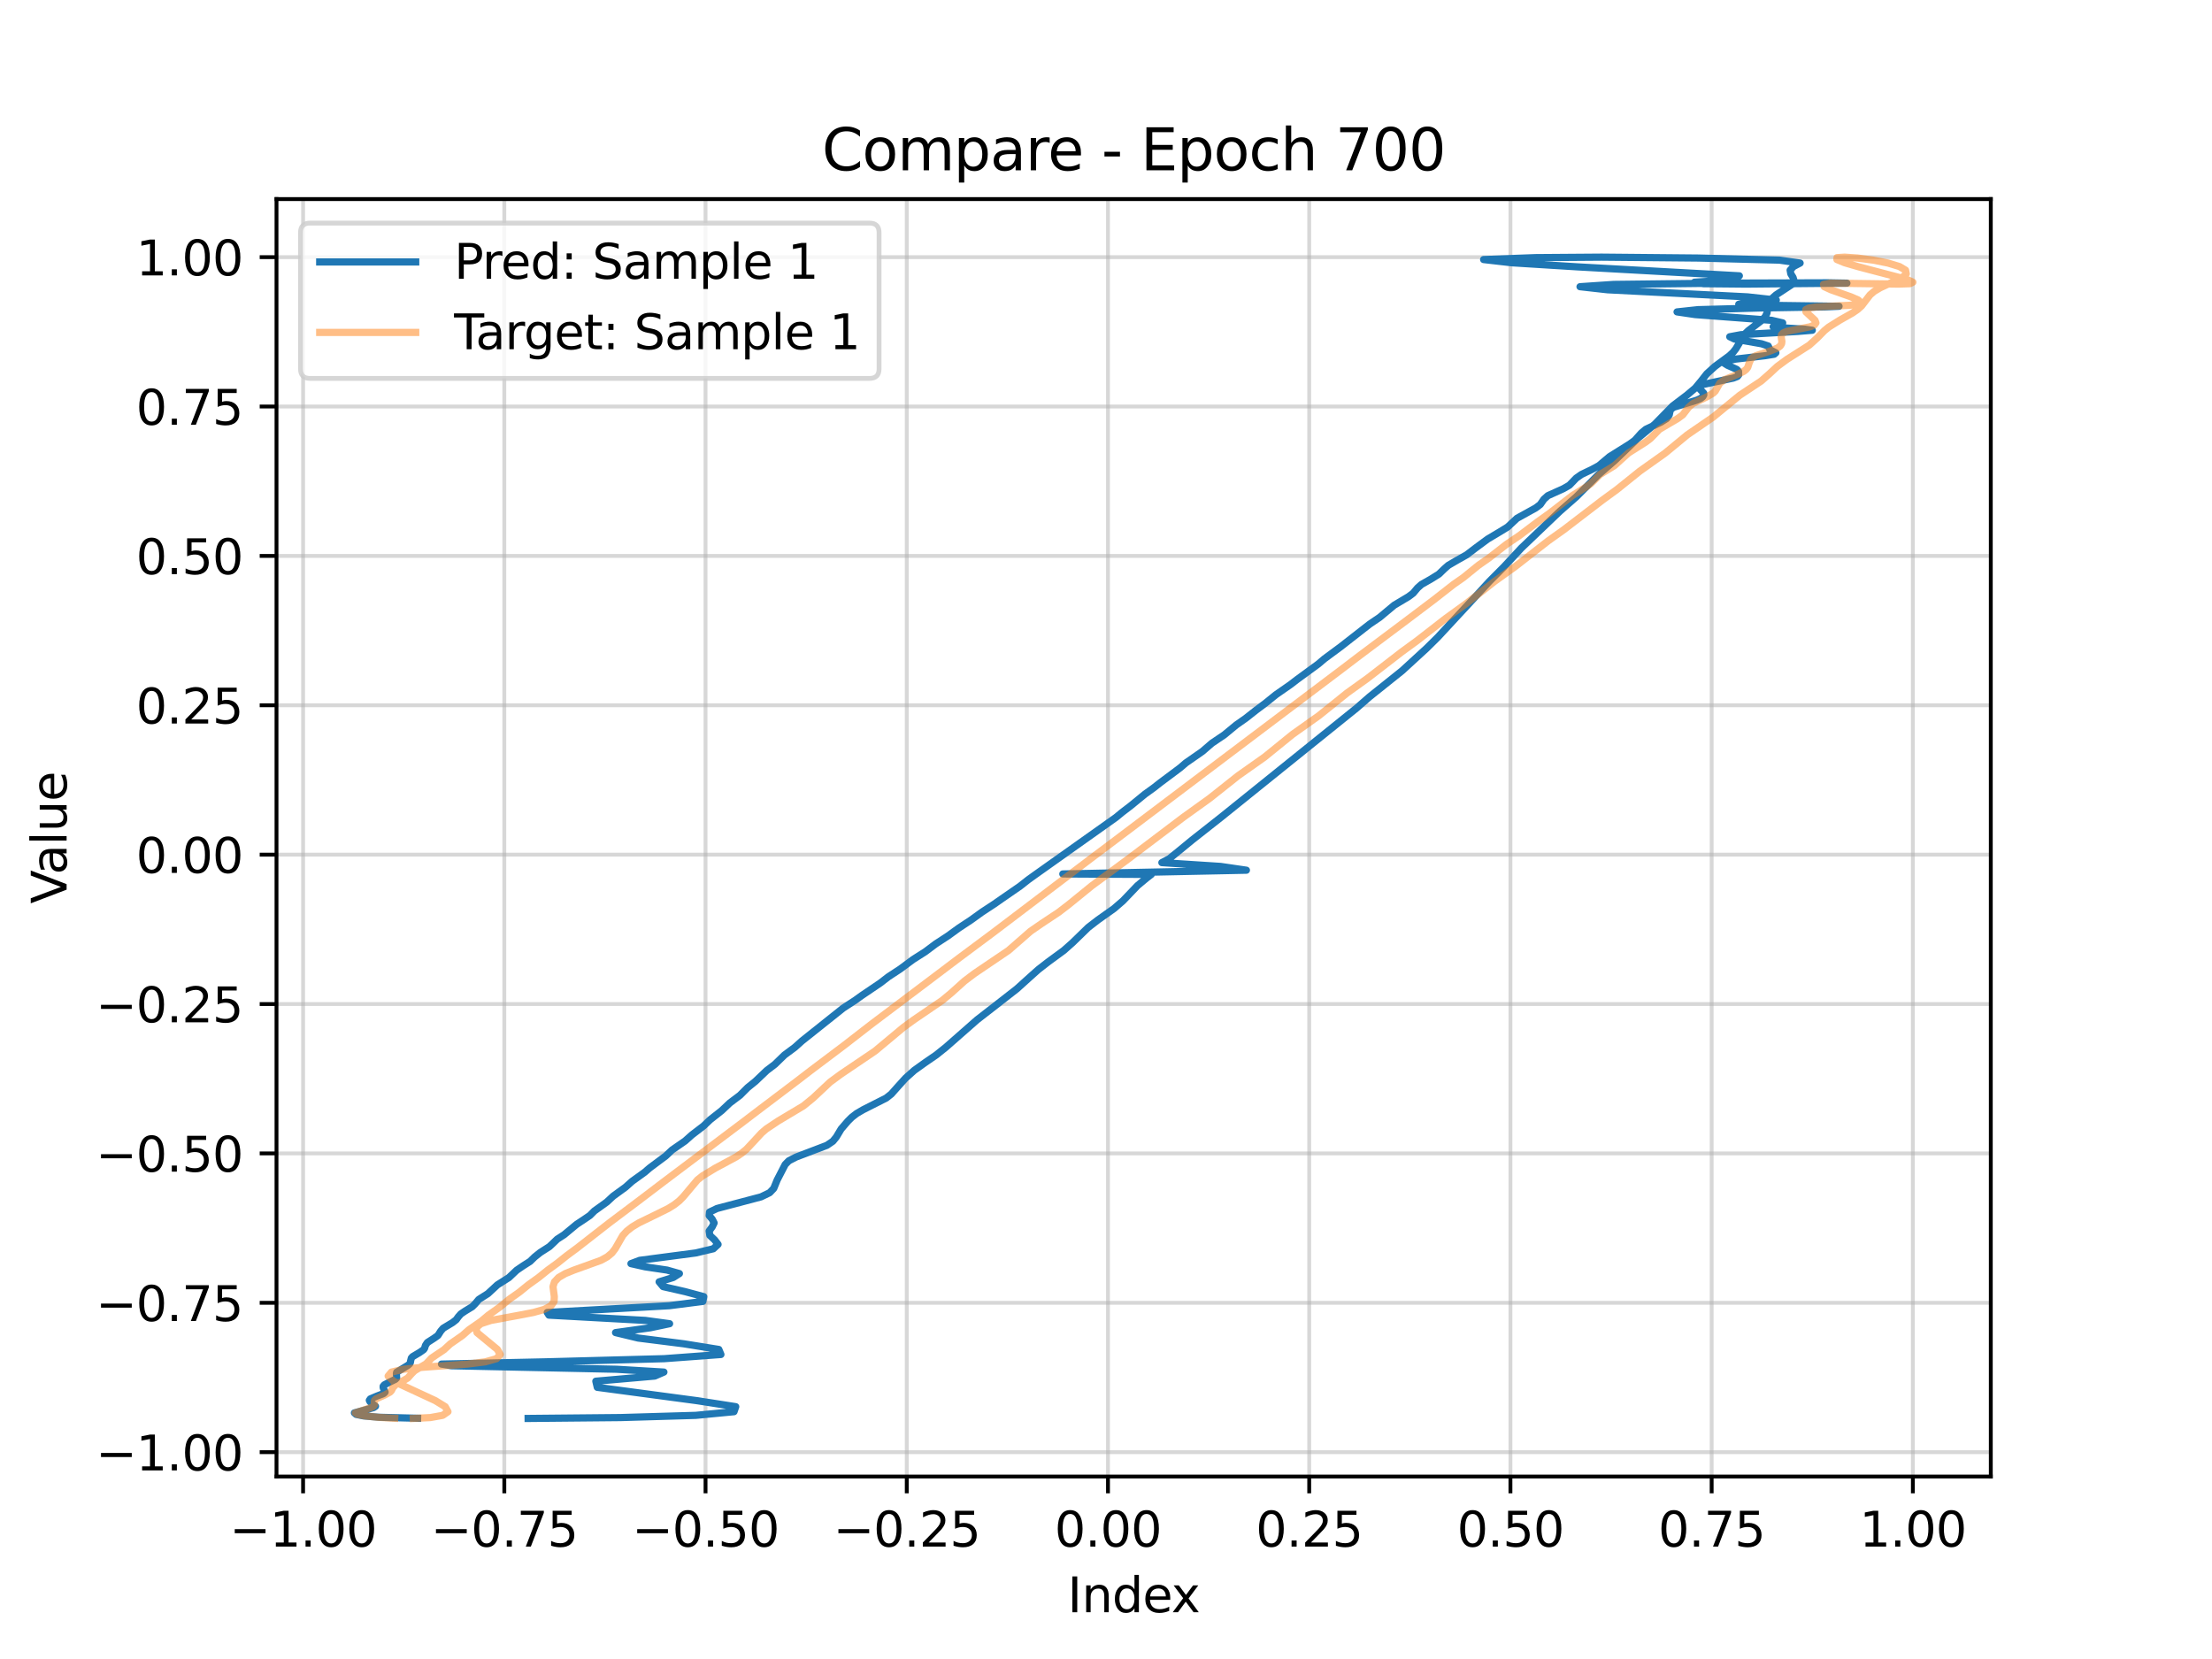 <?xml version="1.0" encoding="utf-8" standalone="no"?>
<!DOCTYPE svg PUBLIC "-//W3C//DTD SVG 1.1//EN"
  "http://www.w3.org/Graphics/SVG/1.1/DTD/svg11.dtd">
<svg xmlns:xlink="http://www.w3.org/1999/xlink" width="460.8pt" height="345.6pt" viewBox="0 0 460.8 345.6" xmlns="http://www.w3.org/2000/svg" version="1.1">
 <defs>
  <style type="text/css">*{stroke-linejoin: round; stroke-linecap: butt}</style>
 </defs>
 <g id="figure_1">
  <g id="patch_1">
   <path d="M 0 345.6 
L 460.8 345.6 
L 460.8 0 
L 0 0 
z
" style="fill: #ffffff"/>
  </g>
  <g id="axes_1">
   <g id="patch_2">
    <path d="M 57.6 307.584 
L 414.72 307.584 
L 414.72 41.472 
L 57.6 41.472 
z
" style="fill: #ffffff"/>
   </g>
   <g id="matplotlib.axis_1">
    <g id="xtick_1">
     <g id="line2d_1">
      <path d="M 63.139 307.584 
L 63.139 41.472 
" clip-path="url(#p0aad80249a)" style="fill: none; stroke: #b0b0b0; stroke-opacity: 0.5; stroke-width: 0.8; stroke-linecap: square"/>
     </g>
     <g id="line2d_2">
      <defs>
       <path id="mb28341b3fa" d="M 0 0 
L 0 3.5 
" style="stroke: #000000; stroke-width: 0.8"/>
      </defs>
      <g>
       <use xlink:href="#mb28341b3fa" x="63.139" y="307.584" style="stroke: #000000; stroke-width: 0.8"/>
      </g>
     </g>
     <g id="text_1">
      <!-- −1.00 -->
      <g transform="translate(47.817 322.182) scale(0.1 -0.1)">
       <defs>
        <path id="DejaVuSans-2212" d="M 678 2272 
L 4684 2272 
L 4684 1741 
L 678 1741 
L 678 2272 
z
" transform="scale(0.016)"/>
        <path id="DejaVuSans-31" d="M 794 531 
L 1825 531 
L 1825 4091 
L 703 3866 
L 703 4441 
L 1819 4666 
L 2450 4666 
L 2450 531 
L 3481 531 
L 3481 0 
L 794 0 
L 794 531 
z
" transform="scale(0.016)"/>
        <path id="DejaVuSans-2e" d="M 684 794 
L 1344 794 
L 1344 0 
L 684 0 
L 684 794 
z
" transform="scale(0.016)"/>
        <path id="DejaVuSans-30" d="M 2034 4250 
Q 1547 4250 1301 3770 
Q 1056 3291 1056 2328 
Q 1056 1369 1301 889 
Q 1547 409 2034 409 
Q 2525 409 2770 889 
Q 3016 1369 3016 2328 
Q 3016 3291 2770 3770 
Q 2525 4250 2034 4250 
z
M 2034 4750 
Q 2819 4750 3233 4129 
Q 3647 3509 3647 2328 
Q 3647 1150 3233 529 
Q 2819 -91 2034 -91 
Q 1250 -91 836 529 
Q 422 1150 422 2328 
Q 422 3509 836 4129 
Q 1250 4750 2034 4750 
z
" transform="scale(0.016)"/>
       </defs>
       <use xlink:href="#DejaVuSans-2212"/>
       <use xlink:href="#DejaVuSans-31" transform="translate(83.789 0)"/>
       <use xlink:href="#DejaVuSans-2e" transform="translate(147.412 0)"/>
       <use xlink:href="#DejaVuSans-30" transform="translate(179.199 0)"/>
       <use xlink:href="#DejaVuSans-30" transform="translate(242.822 0)"/>
      </g>
     </g>
    </g>
    <g id="xtick_2">
     <g id="line2d_3">
      <path d="M 105.058 307.584 
L 105.058 41.472 
" clip-path="url(#p0aad80249a)" style="fill: none; stroke: #b0b0b0; stroke-opacity: 0.5; stroke-width: 0.8; stroke-linecap: square"/>
     </g>
     <g id="line2d_4">
      <g>
       <use xlink:href="#mb28341b3fa" x="105.058" y="307.584" style="stroke: #000000; stroke-width: 0.8"/>
      </g>
     </g>
     <g id="text_2">
      <!-- −0.75 -->
      <g transform="translate(89.735 322.182) scale(0.1 -0.1)">
       <defs>
        <path id="DejaVuSans-37" d="M 525 4666 
L 3525 4666 
L 3525 4397 
L 1831 0 
L 1172 0 
L 2766 4134 
L 525 4134 
L 525 4666 
z
" transform="scale(0.016)"/>
        <path id="DejaVuSans-35" d="M 691 4666 
L 3169 4666 
L 3169 4134 
L 1269 4134 
L 1269 2991 
Q 1406 3038 1543 3061 
Q 1681 3084 1819 3084 
Q 2600 3084 3056 2656 
Q 3513 2228 3513 1497 
Q 3513 744 3044 326 
Q 2575 -91 1722 -91 
Q 1428 -91 1123 -41 
Q 819 9 494 109 
L 494 744 
Q 775 591 1075 516 
Q 1375 441 1709 441 
Q 2250 441 2565 725 
Q 2881 1009 2881 1497 
Q 2881 1984 2565 2268 
Q 2250 2553 1709 2553 
Q 1456 2553 1204 2497 
Q 953 2441 691 2322 
L 691 4666 
z
" transform="scale(0.016)"/>
       </defs>
       <use xlink:href="#DejaVuSans-2212"/>
       <use xlink:href="#DejaVuSans-30" transform="translate(83.789 0)"/>
       <use xlink:href="#DejaVuSans-2e" transform="translate(147.412 0)"/>
       <use xlink:href="#DejaVuSans-37" transform="translate(179.199 0)"/>
       <use xlink:href="#DejaVuSans-35" transform="translate(242.822 0)"/>
      </g>
     </g>
    </g>
    <g id="xtick_3">
     <g id="line2d_5">
      <path d="M 146.976 307.584 
L 146.976 41.472 
" clip-path="url(#p0aad80249a)" style="fill: none; stroke: #b0b0b0; stroke-opacity: 0.5; stroke-width: 0.8; stroke-linecap: square"/>
     </g>
     <g id="line2d_6">
      <g>
       <use xlink:href="#mb28341b3fa" x="146.976" y="307.584" style="stroke: #000000; stroke-width: 0.8"/>
      </g>
     </g>
     <g id="text_3">
      <!-- −0.50 -->
      <g transform="translate(131.654 322.182) scale(0.1 -0.1)">
       <use xlink:href="#DejaVuSans-2212"/>
       <use xlink:href="#DejaVuSans-30" transform="translate(83.789 0)"/>
       <use xlink:href="#DejaVuSans-2e" transform="translate(147.412 0)"/>
       <use xlink:href="#DejaVuSans-35" transform="translate(179.199 0)"/>
       <use xlink:href="#DejaVuSans-30" transform="translate(242.822 0)"/>
      </g>
     </g>
    </g>
    <g id="xtick_4">
     <g id="line2d_7">
      <path d="M 188.895 307.584 
L 188.895 41.472 
" clip-path="url(#p0aad80249a)" style="fill: none; stroke: #b0b0b0; stroke-opacity: 0.5; stroke-width: 0.8; stroke-linecap: square"/>
     </g>
     <g id="line2d_8">
      <g>
       <use xlink:href="#mb28341b3fa" x="188.895" y="307.584" style="stroke: #000000; stroke-width: 0.8"/>
      </g>
     </g>
     <g id="text_4">
      <!-- −0.25 -->
      <g transform="translate(173.572 322.182) scale(0.1 -0.1)">
       <defs>
        <path id="DejaVuSans-32" d="M 1228 531 
L 3431 531 
L 3431 0 
L 469 0 
L 469 531 
Q 828 903 1448 1529 
Q 2069 2156 2228 2338 
Q 2531 2678 2651 2914 
Q 2772 3150 2772 3378 
Q 2772 3750 2511 3984 
Q 2250 4219 1831 4219 
Q 1534 4219 1204 4116 
Q 875 4013 500 3803 
L 500 4441 
Q 881 4594 1212 4672 
Q 1544 4750 1819 4750 
Q 2544 4750 2975 4387 
Q 3406 4025 3406 3419 
Q 3406 3131 3298 2873 
Q 3191 2616 2906 2266 
Q 2828 2175 2409 1742 
Q 1991 1309 1228 531 
z
" transform="scale(0.016)"/>
       </defs>
       <use xlink:href="#DejaVuSans-2212"/>
       <use xlink:href="#DejaVuSans-30" transform="translate(83.789 0)"/>
       <use xlink:href="#DejaVuSans-2e" transform="translate(147.412 0)"/>
       <use xlink:href="#DejaVuSans-32" transform="translate(179.199 0)"/>
       <use xlink:href="#DejaVuSans-35" transform="translate(242.822 0)"/>
      </g>
     </g>
    </g>
    <g id="xtick_5">
     <g id="line2d_9">
      <path d="M 230.813 307.584 
L 230.813 41.472 
" clip-path="url(#p0aad80249a)" style="fill: none; stroke: #b0b0b0; stroke-opacity: 0.5; stroke-width: 0.8; stroke-linecap: square"/>
     </g>
     <g id="line2d_10">
      <g>
       <use xlink:href="#mb28341b3fa" x="230.813" y="307.584" style="stroke: #000000; stroke-width: 0.8"/>
      </g>
     </g>
     <g id="text_5">
      <!-- 0.00 -->
      <g transform="translate(219.68 322.182) scale(0.1 -0.1)">
       <use xlink:href="#DejaVuSans-30"/>
       <use xlink:href="#DejaVuSans-2e" transform="translate(63.623 0)"/>
       <use xlink:href="#DejaVuSans-30" transform="translate(95.41 0)"/>
       <use xlink:href="#DejaVuSans-30" transform="translate(159.033 0)"/>
      </g>
     </g>
    </g>
    <g id="xtick_6">
     <g id="line2d_11">
      <path d="M 272.732 307.584 
L 272.732 41.472 
" clip-path="url(#p0aad80249a)" style="fill: none; stroke: #b0b0b0; stroke-opacity: 0.5; stroke-width: 0.8; stroke-linecap: square"/>
     </g>
     <g id="line2d_12">
      <g>
       <use xlink:href="#mb28341b3fa" x="272.732" y="307.584" style="stroke: #000000; stroke-width: 0.8"/>
      </g>
     </g>
     <g id="text_6">
      <!-- 0.25 -->
      <g transform="translate(261.599 322.182) scale(0.1 -0.1)">
       <use xlink:href="#DejaVuSans-30"/>
       <use xlink:href="#DejaVuSans-2e" transform="translate(63.623 0)"/>
       <use xlink:href="#DejaVuSans-32" transform="translate(95.41 0)"/>
       <use xlink:href="#DejaVuSans-35" transform="translate(159.033 0)"/>
      </g>
     </g>
    </g>
    <g id="xtick_7">
     <g id="line2d_13">
      <path d="M 314.65 307.584 
L 314.65 41.472 
" clip-path="url(#p0aad80249a)" style="fill: none; stroke: #b0b0b0; stroke-opacity: 0.5; stroke-width: 0.8; stroke-linecap: square"/>
     </g>
     <g id="line2d_14">
      <g>
       <use xlink:href="#mb28341b3fa" x="314.65" y="307.584" style="stroke: #000000; stroke-width: 0.8"/>
      </g>
     </g>
     <g id="text_7">
      <!-- 0.50 -->
      <g transform="translate(303.517 322.182) scale(0.1 -0.1)">
       <use xlink:href="#DejaVuSans-30"/>
       <use xlink:href="#DejaVuSans-2e" transform="translate(63.623 0)"/>
       <use xlink:href="#DejaVuSans-35" transform="translate(95.41 0)"/>
       <use xlink:href="#DejaVuSans-30" transform="translate(159.033 0)"/>
      </g>
     </g>
    </g>
    <g id="xtick_8">
     <g id="line2d_15">
      <path d="M 356.569 307.584 
L 356.569 41.472 
" clip-path="url(#p0aad80249a)" style="fill: none; stroke: #b0b0b0; stroke-opacity: 0.5; stroke-width: 0.8; stroke-linecap: square"/>
     </g>
     <g id="line2d_16">
      <g>
       <use xlink:href="#mb28341b3fa" x="356.569" y="307.584" style="stroke: #000000; stroke-width: 0.8"/>
      </g>
     </g>
     <g id="text_8">
      <!-- 0.75 -->
      <g transform="translate(345.436 322.182) scale(0.1 -0.1)">
       <use xlink:href="#DejaVuSans-30"/>
       <use xlink:href="#DejaVuSans-2e" transform="translate(63.623 0)"/>
       <use xlink:href="#DejaVuSans-37" transform="translate(95.41 0)"/>
       <use xlink:href="#DejaVuSans-35" transform="translate(159.033 0)"/>
      </g>
     </g>
    </g>
    <g id="xtick_9">
     <g id="line2d_17">
      <path d="M 398.487 307.584 
L 398.487 41.472 
" clip-path="url(#p0aad80249a)" style="fill: none; stroke: #b0b0b0; stroke-opacity: 0.5; stroke-width: 0.8; stroke-linecap: square"/>
     </g>
     <g id="line2d_18">
      <g>
       <use xlink:href="#mb28341b3fa" x="398.487" y="307.584" style="stroke: #000000; stroke-width: 0.8"/>
      </g>
     </g>
     <g id="text_9">
      <!-- 1.00 -->
      <g transform="translate(387.354 322.182) scale(0.1 -0.1)">
       <use xlink:href="#DejaVuSans-31"/>
       <use xlink:href="#DejaVuSans-2e" transform="translate(63.623 0)"/>
       <use xlink:href="#DejaVuSans-30" transform="translate(95.41 0)"/>
       <use xlink:href="#DejaVuSans-30" transform="translate(159.033 0)"/>
      </g>
     </g>
    </g>
    <g id="text_10">
     <!-- Index -->
     <g transform="translate(222.394 335.861) scale(0.1 -0.1)">
      <defs>
       <path id="DejaVuSans-49" d="M 628 4666 
L 1259 4666 
L 1259 0 
L 628 0 
L 628 4666 
z
" transform="scale(0.016)"/>
       <path id="DejaVuSans-6e" d="M 3513 2113 
L 3513 0 
L 2938 0 
L 2938 2094 
Q 2938 2591 2744 2837 
Q 2550 3084 2163 3084 
Q 1697 3084 1428 2787 
Q 1159 2491 1159 1978 
L 1159 0 
L 581 0 
L 581 3500 
L 1159 3500 
L 1159 2956 
Q 1366 3272 1645 3428 
Q 1925 3584 2291 3584 
Q 2894 3584 3203 3211 
Q 3513 2838 3513 2113 
z
" transform="scale(0.016)"/>
       <path id="DejaVuSans-64" d="M 2906 2969 
L 2906 4863 
L 3481 4863 
L 3481 0 
L 2906 0 
L 2906 525 
Q 2725 213 2448 61 
Q 2172 -91 1784 -91 
Q 1150 -91 751 415 
Q 353 922 353 1747 
Q 353 2572 751 3078 
Q 1150 3584 1784 3584 
Q 2172 3584 2448 3432 
Q 2725 3281 2906 2969 
z
M 947 1747 
Q 947 1113 1208 752 
Q 1469 391 1925 391 
Q 2381 391 2643 752 
Q 2906 1113 2906 1747 
Q 2906 2381 2643 2742 
Q 2381 3103 1925 3103 
Q 1469 3103 1208 2742 
Q 947 2381 947 1747 
z
" transform="scale(0.016)"/>
       <path id="DejaVuSans-65" d="M 3597 1894 
L 3597 1613 
L 953 1613 
Q 991 1019 1311 708 
Q 1631 397 2203 397 
Q 2534 397 2845 478 
Q 3156 559 3463 722 
L 3463 178 
Q 3153 47 2828 -22 
Q 2503 -91 2169 -91 
Q 1331 -91 842 396 
Q 353 884 353 1716 
Q 353 2575 817 3079 
Q 1281 3584 2069 3584 
Q 2775 3584 3186 3129 
Q 3597 2675 3597 1894 
z
M 3022 2063 
Q 3016 2534 2758 2815 
Q 2500 3097 2075 3097 
Q 1594 3097 1305 2825 
Q 1016 2553 972 2059 
L 3022 2063 
z
" transform="scale(0.016)"/>
       <path id="DejaVuSans-78" d="M 3513 3500 
L 2247 1797 
L 3578 0 
L 2900 0 
L 1881 1375 
L 863 0 
L 184 0 
L 1544 1831 
L 300 3500 
L 978 3500 
L 1906 2253 
L 2834 3500 
L 3513 3500 
z
" transform="scale(0.016)"/>
      </defs>
      <use xlink:href="#DejaVuSans-49"/>
      <use xlink:href="#DejaVuSans-6e" transform="translate(29.492 0)"/>
      <use xlink:href="#DejaVuSans-64" transform="translate(92.871 0)"/>
      <use xlink:href="#DejaVuSans-65" transform="translate(156.348 0)"/>
      <use xlink:href="#DejaVuSans-78" transform="translate(216.121 0)"/>
     </g>
    </g>
   </g>
   <g id="matplotlib.axis_2">
    <g id="ytick_1">
     <g id="line2d_19">
      <path d="M 57.6 302.513 
L 414.72 302.513 
" clip-path="url(#p0aad80249a)" style="fill: none; stroke: #b0b0b0; stroke-opacity: 0.5; stroke-width: 0.8; stroke-linecap: square"/>
     </g>
     <g id="line2d_20">
      <defs>
       <path id="mef5a36040b" d="M 0 0 
L -3.5 0 
" style="stroke: #000000; stroke-width: 0.8"/>
      </defs>
      <g>
       <use xlink:href="#mef5a36040b" x="57.6" y="302.513" style="stroke: #000000; stroke-width: 0.8"/>
      </g>
     </g>
     <g id="text_11">
      <!-- −1.00 -->
      <g transform="translate(19.955 306.312) scale(0.1 -0.1)">
       <use xlink:href="#DejaVuSans-2212"/>
       <use xlink:href="#DejaVuSans-31" transform="translate(83.789 0)"/>
       <use xlink:href="#DejaVuSans-2e" transform="translate(147.412 0)"/>
       <use xlink:href="#DejaVuSans-30" transform="translate(179.199 0)"/>
       <use xlink:href="#DejaVuSans-30" transform="translate(242.822 0)"/>
      </g>
     </g>
    </g>
    <g id="ytick_2">
     <g id="line2d_21">
      <path d="M 57.6 271.395 
L 414.72 271.395 
" clip-path="url(#p0aad80249a)" style="fill: none; stroke: #b0b0b0; stroke-opacity: 0.5; stroke-width: 0.8; stroke-linecap: square"/>
     </g>
     <g id="line2d_22">
      <g>
       <use xlink:href="#mef5a36040b" x="57.6" y="271.395" style="stroke: #000000; stroke-width: 0.8"/>
      </g>
     </g>
     <g id="text_12">
      <!-- −0.75 -->
      <g transform="translate(19.955 275.194) scale(0.1 -0.1)">
       <use xlink:href="#DejaVuSans-2212"/>
       <use xlink:href="#DejaVuSans-30" transform="translate(83.789 0)"/>
       <use xlink:href="#DejaVuSans-2e" transform="translate(147.412 0)"/>
       <use xlink:href="#DejaVuSans-37" transform="translate(179.199 0)"/>
       <use xlink:href="#DejaVuSans-35" transform="translate(242.822 0)"/>
      </g>
     </g>
    </g>
    <g id="ytick_3">
     <g id="line2d_23">
      <path d="M 57.6 240.277 
L 414.72 240.277 
" clip-path="url(#p0aad80249a)" style="fill: none; stroke: #b0b0b0; stroke-opacity: 0.5; stroke-width: 0.8; stroke-linecap: square"/>
     </g>
     <g id="line2d_24">
      <g>
       <use xlink:href="#mef5a36040b" x="57.6" y="240.277" style="stroke: #000000; stroke-width: 0.8"/>
      </g>
     </g>
     <g id="text_13">
      <!-- −0.50 -->
      <g transform="translate(19.955 244.076) scale(0.1 -0.1)">
       <use xlink:href="#DejaVuSans-2212"/>
       <use xlink:href="#DejaVuSans-30" transform="translate(83.789 0)"/>
       <use xlink:href="#DejaVuSans-2e" transform="translate(147.412 0)"/>
       <use xlink:href="#DejaVuSans-35" transform="translate(179.199 0)"/>
       <use xlink:href="#DejaVuSans-30" transform="translate(242.822 0)"/>
      </g>
     </g>
    </g>
    <g id="ytick_4">
     <g id="line2d_25">
      <path d="M 57.6 209.159 
L 414.72 209.159 
" clip-path="url(#p0aad80249a)" style="fill: none; stroke: #b0b0b0; stroke-opacity: 0.5; stroke-width: 0.8; stroke-linecap: square"/>
     </g>
     <g id="line2d_26">
      <g>
       <use xlink:href="#mef5a36040b" x="57.6" y="209.159" style="stroke: #000000; stroke-width: 0.8"/>
      </g>
     </g>
     <g id="text_14">
      <!-- −0.25 -->
      <g transform="translate(19.955 212.958) scale(0.1 -0.1)">
       <use xlink:href="#DejaVuSans-2212"/>
       <use xlink:href="#DejaVuSans-30" transform="translate(83.789 0)"/>
       <use xlink:href="#DejaVuSans-2e" transform="translate(147.412 0)"/>
       <use xlink:href="#DejaVuSans-32" transform="translate(179.199 0)"/>
       <use xlink:href="#DejaVuSans-35" transform="translate(242.822 0)"/>
      </g>
     </g>
    </g>
    <g id="ytick_5">
     <g id="line2d_27">
      <path d="M 57.6 178.04 
L 414.72 178.04 
" clip-path="url(#p0aad80249a)" style="fill: none; stroke: #b0b0b0; stroke-opacity: 0.5; stroke-width: 0.8; stroke-linecap: square"/>
     </g>
     <g id="line2d_28">
      <g>
       <use xlink:href="#mef5a36040b" x="57.6" y="178.04" style="stroke: #000000; stroke-width: 0.8"/>
      </g>
     </g>
     <g id="text_15">
      <!-- 0.00 -->
      <g transform="translate(28.334 181.84) scale(0.1 -0.1)">
       <use xlink:href="#DejaVuSans-30"/>
       <use xlink:href="#DejaVuSans-2e" transform="translate(63.623 0)"/>
       <use xlink:href="#DejaVuSans-30" transform="translate(95.41 0)"/>
       <use xlink:href="#DejaVuSans-30" transform="translate(159.033 0)"/>
      </g>
     </g>
    </g>
    <g id="ytick_6">
     <g id="line2d_29">
      <path d="M 57.6 146.922 
L 414.72 146.922 
" clip-path="url(#p0aad80249a)" style="fill: none; stroke: #b0b0b0; stroke-opacity: 0.5; stroke-width: 0.8; stroke-linecap: square"/>
     </g>
     <g id="line2d_30">
      <g>
       <use xlink:href="#mef5a36040b" x="57.6" y="146.922" style="stroke: #000000; stroke-width: 0.8"/>
      </g>
     </g>
     <g id="text_16">
      <!-- 0.25 -->
      <g transform="translate(28.334 150.722) scale(0.1 -0.1)">
       <use xlink:href="#DejaVuSans-30"/>
       <use xlink:href="#DejaVuSans-2e" transform="translate(63.623 0)"/>
       <use xlink:href="#DejaVuSans-32" transform="translate(95.41 0)"/>
       <use xlink:href="#DejaVuSans-35" transform="translate(159.033 0)"/>
      </g>
     </g>
    </g>
    <g id="ytick_7">
     <g id="line2d_31">
      <path d="M 57.6 115.804 
L 414.72 115.804 
" clip-path="url(#p0aad80249a)" style="fill: none; stroke: #b0b0b0; stroke-opacity: 0.5; stroke-width: 0.8; stroke-linecap: square"/>
     </g>
     <g id="line2d_32">
      <g>
       <use xlink:href="#mef5a36040b" x="57.6" y="115.804" style="stroke: #000000; stroke-width: 0.8"/>
      </g>
     </g>
     <g id="text_17">
      <!-- 0.50 -->
      <g transform="translate(28.334 119.603) scale(0.1 -0.1)">
       <use xlink:href="#DejaVuSans-30"/>
       <use xlink:href="#DejaVuSans-2e" transform="translate(63.623 0)"/>
       <use xlink:href="#DejaVuSans-35" transform="translate(95.41 0)"/>
       <use xlink:href="#DejaVuSans-30" transform="translate(159.033 0)"/>
      </g>
     </g>
    </g>
    <g id="ytick_8">
     <g id="line2d_33">
      <path d="M 57.6 84.686 
L 414.72 84.686 
" clip-path="url(#p0aad80249a)" style="fill: none; stroke: #b0b0b0; stroke-opacity: 0.5; stroke-width: 0.8; stroke-linecap: square"/>
     </g>
     <g id="line2d_34">
      <g>
       <use xlink:href="#mef5a36040b" x="57.6" y="84.686" style="stroke: #000000; stroke-width: 0.8"/>
      </g>
     </g>
     <g id="text_18">
      <!-- 0.75 -->
      <g transform="translate(28.334 88.485) scale(0.1 -0.1)">
       <use xlink:href="#DejaVuSans-30"/>
       <use xlink:href="#DejaVuSans-2e" transform="translate(63.623 0)"/>
       <use xlink:href="#DejaVuSans-37" transform="translate(95.41 0)"/>
       <use xlink:href="#DejaVuSans-35" transform="translate(159.033 0)"/>
      </g>
     </g>
    </g>
    <g id="ytick_9">
     <g id="line2d_35">
      <path d="M 57.6 53.568 
L 414.72 53.568 
" clip-path="url(#p0aad80249a)" style="fill: none; stroke: #b0b0b0; stroke-opacity: 0.5; stroke-width: 0.8; stroke-linecap: square"/>
     </g>
     <g id="line2d_36">
      <g>
       <use xlink:href="#mef5a36040b" x="57.6" y="53.568" style="stroke: #000000; stroke-width: 0.8"/>
      </g>
     </g>
     <g id="text_19">
      <!-- 1.00 -->
      <g transform="translate(28.334 57.367) scale(0.1 -0.1)">
       <use xlink:href="#DejaVuSans-31"/>
       <use xlink:href="#DejaVuSans-2e" transform="translate(63.623 0)"/>
       <use xlink:href="#DejaVuSans-30" transform="translate(95.41 0)"/>
       <use xlink:href="#DejaVuSans-30" transform="translate(159.033 0)"/>
      </g>
     </g>
    </g>
    <g id="text_20">
     <!-- Value -->
     <g transform="translate(13.875 188.259) rotate(-90) scale(0.1 -0.1)">
      <defs>
       <path id="DejaVuSans-56" d="M 1831 0 
L 50 4666 
L 709 4666 
L 2188 738 
L 3669 4666 
L 4325 4666 
L 2547 0 
L 1831 0 
z
" transform="scale(0.016)"/>
       <path id="DejaVuSans-61" d="M 2194 1759 
Q 1497 1759 1228 1600 
Q 959 1441 959 1056 
Q 959 750 1161 570 
Q 1363 391 1709 391 
Q 2188 391 2477 730 
Q 2766 1069 2766 1631 
L 2766 1759 
L 2194 1759 
z
M 3341 1997 
L 3341 0 
L 2766 0 
L 2766 531 
Q 2569 213 2275 61 
Q 1981 -91 1556 -91 
Q 1019 -91 701 211 
Q 384 513 384 1019 
Q 384 1609 779 1909 
Q 1175 2209 1959 2209 
L 2766 2209 
L 2766 2266 
Q 2766 2663 2505 2880 
Q 2244 3097 1772 3097 
Q 1472 3097 1187 3025 
Q 903 2953 641 2809 
L 641 3341 
Q 956 3463 1253 3523 
Q 1550 3584 1831 3584 
Q 2591 3584 2966 3190 
Q 3341 2797 3341 1997 
z
" transform="scale(0.016)"/>
       <path id="DejaVuSans-6c" d="M 603 4863 
L 1178 4863 
L 1178 0 
L 603 0 
L 603 4863 
z
" transform="scale(0.016)"/>
       <path id="DejaVuSans-75" d="M 544 1381 
L 544 3500 
L 1119 3500 
L 1119 1403 
Q 1119 906 1312 657 
Q 1506 409 1894 409 
Q 2359 409 2629 706 
Q 2900 1003 2900 1516 
L 2900 3500 
L 3475 3500 
L 3475 0 
L 2900 0 
L 2900 538 
Q 2691 219 2414 64 
Q 2138 -91 1772 -91 
Q 1169 -91 856 284 
Q 544 659 544 1381 
z
M 1991 3584 
L 1991 3584 
z
" transform="scale(0.016)"/>
      </defs>
      <use xlink:href="#DejaVuSans-56"/>
      <use xlink:href="#DejaVuSans-61" transform="translate(60.658 0)"/>
      <use xlink:href="#DejaVuSans-6c" transform="translate(121.938 0)"/>
      <use xlink:href="#DejaVuSans-75" transform="translate(149.721 0)"/>
      <use xlink:href="#DejaVuSans-65" transform="translate(213.1 0)"/>
     </g>
    </g>
   </g>
   <g id="line2d_37">
    <path d="M 110.019 295.488 
L 129.271 295.305 
L 144.942 294.843 
L 152.906 294.081 
L 153.266 293.037 
L 145.122 291.774 
L 124.423 289.005 
L 124.124 287.73 
L 136.394 286.657 
L 138.305 285.829 
L 128.427 285.24 
L 94.008 284.509 
L 91.972 284.163 
L 113.668 283.695 
L 138.361 283.036 
L 150.179 282.166 
L 149.741 281.112 
L 142.462 279.94 
L 132.941 278.741 
L 128.231 277.604 
L 135.486 276.597 
L 139.489 275.753 
L 134.437 275.067 
L 114.345 273.964 
L 114.001 273.409 
L 139.451 272 
L 146.417 271.108 
L 146.608 270.116 
L 142.71 269.07 
L 138.138 268.026 
L 137.307 267.033 
L 140.252 266.124 
L 141.532 265.311 
L 138.962 264.58 
L 134.394 263.902 
L 131.441 263.238 
L 133.255 262.552 
L 144.949 261.011 
L 148.595 260.144 
L 149.586 259.229 
L 148.864 258.29 
L 147.868 257.355 
L 147.728 256.446 
L 148.362 255.58 
L 148.764 254.761 
L 148.366 253.984 
L 147.734 253.235 
L 147.804 252.496 
L 149.368 251.748 
L 158.541 249.329 
L 160.336 248.46 
L 161.181 247.575 
L 161.899 245.815 
L 163.572 242.578 
L 164.331 241.81 
L 165.842 241.036 
L 172.252 238.595 
L 173.503 237.743 
L 174.208 236.883 
L 175.228 235.183 
L 176.633 233.55 
L 177.432 232.757 
L 178.444 231.97 
L 179.798 231.18 
L 184.61 228.746 
L 185.666 227.913 
L 187.153 226.242 
L 188.642 224.598 
L 190.444 222.987 
L 192.677 221.386 
L 195.031 219.769 
L 197.071 218.134 
L 203.539 212.45 
L 207.681 209.234 
L 211.827 205.999 
L 214.507 203.58 
L 216.29 201.985 
L 218.333 200.398 
L 221.6 198.002 
L 223.418 196.39 
L 226.694 193.203 
L 228.726 191.637 
L 232.069 189.27 
L 233.92 187.669 
L 236.957 184.495 
L 238.83 182.937 
L 239.839 182.158 
L 221.404 182.061 
L 259.648 181.278 
L 254.256 180.492 
L 242.04 179.7 
L 243.549 178.907 
L 245.511 177.32 
L 248.381 174.962 
L 254.354 170.26 
L 282.604 147.507 
L 285.305 145.152 
L 292.091 139.723 
L 297.18 135.055 
L 299.527 132.734 
L 308.149 123.433 
L 310.277 121.113 
L 313.332 118.042 
L 316.917 114.177 
L 324.935 106.517 
L 328.389 103.486 
L 332.954 98.909 
L 336.425 95.893 
L 341.137 91.345 
L 344.747 88.352 
L 348.429 84.582 
L 351.392 82.331 
L 353.148 80.854 
L 354.383 79.37 
L 355.567 77.861 
L 357.235 76.344 
L 360.261 74.118 
L 361.045 73.386 
L 361.617 72.653 
L 363.411 69.646 
L 364.201 68.888 
L 367.098 66.667 
L 367.755 65.941 
L 368.092 65.212 
L 368.321 63.722 
L 368.594 62.96 
L 369.118 62.193 
L 369.983 61.431 
L 373.318 59.235 
L 373.744 58.52 
L 373.524 57.793 
L 373.059 57.046 
L 372.92 56.28 
L 373.617 55.517 
L 374.994 54.799 
L 370.694 54.189 
L 353.84 53.756 
L 333.645 53.568 
L 319.901 53.669 
L 309.068 54.07 
L 314.906 54.737 
L 328.717 55.597 
L 362.336 57.458 
L 361.528 58.232 
L 352.994 58.789 
L 354.841 59.098 
L 363.778 59.182 
L 384.742 58.985 
L 380.817 58.912 
L 359.257 58.982 
L 336.145 59.251 
L 329.147 59.725 
L 334.894 60.367 
L 364.042 61.843 
L 370.033 62.504 
L 363.803 63.025 
L 362.213 63.384 
L 367.825 63.598 
L 383.104 63.803 
L 380.08 63.933 
L 366.634 64.158 
L 353.72 64.506 
L 349.362 64.975 
L 353.14 65.534 
L 369.049 66.726 
L 371.363 67.259 
L 369.623 67.707 
L 369.38 68.062 
L 372.14 68.34 
L 375.945 68.572 
L 377.534 68.795 
L 374.502 69.045 
L 362.667 69.719 
L 360.339 70.15 
L 361.323 70.627 
L 366.953 71.614 
L 368.354 72.076 
L 368.713 72.864 
L 369.939 73.497 
L 369.592 73.794 
L 367.681 74.102 
L 361.552 74.807 
L 359.607 75.212 
L 359.164 75.643 
L 359.867 76.089 
L 361.819 76.962 
L 362.169 77.367 
L 362.205 78.094 
L 361.931 78.429 
L 361.077 78.759 
L 354.157 80.231 
L 353.824 80.645 
L 354.134 81.066 
L 354.907 81.887 
L 354.929 82.276 
L 354.721 82.647 
L 354.275 83.006 
L 353.497 83.359 
L 348.649 84.84 
L 348.104 85.236 
L 347.902 85.636 
L 347.738 86.429 
L 347.191 87.192 
L 346.026 87.931 
L 342.856 89.431 
L 341.93 90.205 
L 340.549 91.74 
L 339.527 92.488 
L 335.308 95.125 
L 333.085 97.003 
L 331.736 97.736 
L 329.433 98.847 
L 328.362 99.599 
L 326.927 101.083 
L 325.678 101.802 
L 322.461 103.253 
L 321.63 103.996 
L 320.863 105.099 
L 319.918 105.815 
L 316.019 107.97 
L 314.064 109.791 
L 312.314 110.864 
L 309.899 112.306 
L 307.425 114.134 
L 305.526 115.584 
L 303.609 116.664 
L 301.728 117.758 
L 300.884 118.495 
L 299.756 119.59 
L 298.037 120.664 
L 296.125 121.746 
L 295.302 122.478 
L 294.385 123.57 
L 293.433 124.287 
L 290.433 126.078 
L 287.408 128.606 
L 285.291 130.043 
L 279.286 134.733 
L 275.879 137.254 
L 274.614 138.33 
L 270.215 141.545 
L 268.831 142.609 
L 265.782 144.73 
L 263.605 146.491 
L 261.725 147.892 
L 259.514 149.632 
L 257.536 151.02 
L 255.023 153.093 
L 252.477 154.81 
L 250.484 156.529 
L 247.034 158.929 
L 245.831 159.961 
L 241.691 163.054 
L 240.381 164.086 
L 238.474 165.462 
L 235.527 167.873 
L 233.731 169.249 
L 232.479 170.28 
L 215.636 182.232 
L 214.213 183.253 
L 212.482 184.613 
L 208.567 187.317 
L 207.126 188.325 
L 204.571 190 
L 202.257 191.667 
L 199.741 193.326 
L 197.463 194.977 
L 194.944 196.62 
L 192.753 198.26 
L 190.189 199.892 
L 187.547 201.853 
L 185.061 203.482 
L 183.365 204.788 
L 179.51 207.396 
L 178.151 208.375 
L 175.646 210.006 
L 167.051 216.857 
L 165.602 218.158 
L 163.423 219.778 
L 161.42 221.724 
L 159.72 223.015 
L 157.351 225.276 
L 155.758 226.562 
L 154.15 228.172 
L 152.026 229.771 
L 150.333 231.369 
L 147.914 233.274 
L 146.587 234.541 
L 144.125 236.429 
L 142.717 237.686 
L 140.013 239.557 
L 138.68 240.807 
L 135.356 243.289 
L 134.27 244.22 
L 131.691 246.076 
L 130.296 247.317 
L 127.742 249.173 
L 126.401 250.415 
L 123.818 252.269 
L 122.886 253.203 
L 121.523 254.129 
L 120.119 255.055 
L 117.505 257.224 
L 116.075 258.147 
L 115.109 259.079 
L 114.446 259.698 
L 112.532 260.923 
L 111.377 261.849 
L 110.422 262.775 
L 108.984 263.69 
L 107.636 264.608 
L 106.014 266.144 
L 103.619 267.66 
L 101.637 269.493 
L 99.741 270.697 
L 98.973 271.614 
L 98.363 272.22 
L 96.89 273.114 
L 96.003 273.713 
L 95.471 274.32 
L 95.033 274.926 
L 94.272 275.522 
L 92.311 276.704 
L 91.799 277.306 
L 91.23 278.207 
L 90.397 278.794 
L 89.027 279.671 
L 88.632 280.27 
L 88.444 280.872 
L 88.24 281.169 
L 87.402 281.751 
L 85.945 282.62 
L 85.686 282.917 
L 85.534 283.519 
L 85.496 283.82 
L 85.335 284.117 
L 85.005 284.409 
L 82.637 285.853 
L 82.57 286.153 
L 82.631 287.058 
L 82.342 287.349 
L 81.169 287.917 
L 80.064 288.487 
L 79.821 288.783 
L 79.82 289.086 
L 80.224 289.998 
L 79.939 290.289 
L 78.488 290.847 
L 77.154 291.411 
L 76.938 291.709 
L 77.089 292.019 
L 78.222 292.947 
L 77.82 293.231 
L 73.833 294.328 
L 74.182 294.641 
L 75.74 294.958 
L 79.001 295.245 
L 86.996 295.445 
L 86.996 295.445 
" clip-path="url(#p0aad80249a)" style="fill: none; stroke: #1f77b4; stroke-width: 1.5; stroke-linecap: square"/>
   </g>
   <g id="line2d_38">
    <path d="M 86.096 295.488 
L 89.649 295.305 
L 92.222 294.843 
L 93.319 294.081 
L 92.746 293.037 
L 90.684 291.774 
L 81.971 287.73 
L 80.855 286.657 
L 81.552 285.829 
L 84.076 285.24 
L 88.038 284.832 
L 97.348 284.163 
L 101.089 283.695 
L 103.434 283.036 
L 104.208 282.166 
L 103.614 281.112 
L 99.362 277.604 
L 99.173 276.597 
L 100.173 275.753 
L 102.274 275.067 
L 108.255 273.964 
L 111.137 273.409 
L 113.385 272.766 
L 114.806 272 
L 115.428 271.108 
L 115.474 270.116 
L 115.198 268.026 
L 115.511 267.033 
L 116.369 266.124 
L 117.766 265.311 
L 119.568 264.58 
L 125.187 262.552 
L 126.522 261.814 
L 127.485 261.011 
L 128.148 260.144 
L 129.749 257.355 
L 130.592 256.446 
L 131.702 255.58 
L 133.057 254.761 
L 136.194 253.235 
L 139.208 251.748 
L 140.455 250.975 
L 141.485 250.17 
L 142.32 249.329 
L 145.274 245.815 
L 146.33 244.966 
L 148.991 243.353 
L 153.301 241.036 
L 154.487 240.245 
L 155.483 239.431 
L 157.064 237.743 
L 158.642 236.027 
L 159.622 235.183 
L 162.067 233.55 
L 167.366 230.382 
L 169.375 228.746 
L 172.93 225.416 
L 175.139 223.79 
L 182.29 218.953 
L 185.235 216.497 
L 188.156 214.061 
L 190.363 212.45 
L 196.263 208.427 
L 198.211 206.809 
L 200.903 204.384 
L 203.023 202.781 
L 210.086 198.002 
L 214.681 193.991 
L 216.956 192.419 
L 220.506 190.064 
L 222.585 188.471 
L 227.478 184.495 
L 235.072 178.907 
L 246.497 170.26 
L 251.969 166.325 
L 257.915 161.608 
L 263.452 157.695 
L 269.279 152.97 
L 274.751 149.083 
L 280.604 144.376 
L 284.91 141.284 
L 291.973 135.827 
L 295.142 133.51 
L 301.148 128.848 
L 305.412 125.762 
L 311.345 121.113 
L 315.626 118.042 
L 322.543 112.649 
L 325.752 110.363 
L 333.739 104.24 
L 336.842 101.969 
L 341.596 98.149 
L 346.888 94.386 
L 351.493 90.59 
L 356.923 86.856 
L 362.437 82.331 
L 366.896 79.37 
L 368.611 77.861 
L 370.239 76.344 
L 372.266 74.852 
L 376.888 71.913 
L 378.555 70.407 
L 380.046 68.888 
L 380.959 68.137 
L 383.312 66.667 
L 385.89 65.212 
L 386.967 64.474 
L 387.801 63.722 
L 389.562 61.431 
L 390.437 60.683 
L 391.668 59.952 
L 396.302 57.793 
L 397.113 57.046 
L 396.96 56.28 
L 395.667 55.517 
L 393.307 54.799 
L 390.222 54.189 
L 386.983 53.756 
L 384.262 53.568 
L 382.685 53.669 
L 382.664 54.07 
L 384.28 54.737 
L 387.244 55.597 
L 397.286 58.232 
L 398.487 58.789 
L 397.862 59.098 
L 395.513 59.182 
L 381.217 58.982 
L 379.863 59.251 
L 380.022 59.725 
L 381.414 60.367 
L 385.598 61.843 
L 387.115 62.504 
L 387.624 63.025 
L 386.977 63.384 
L 385.318 63.598 
L 378.383 63.933 
L 376.876 64.158 
L 376.172 64.506 
L 376.212 64.975 
L 378.098 66.726 
L 378.292 67.259 
L 377.962 67.707 
L 377.124 68.062 
L 374.549 68.572 
L 372.188 69.045 
L 371.476 69.349 
L 371.121 69.719 
L 371.047 70.15 
L 371.201 71.124 
L 371.142 71.614 
L 370.854 72.076 
L 370.304 72.494 
L 368.564 73.194 
L 365.765 74.102 
L 365.142 74.437 
L 364.73 74.807 
L 364.374 75.643 
L 364.087 76.533 
L 363.756 76.962 
L 363.238 77.367 
L 361.707 78.094 
L 359.226 79.097 
L 358.247 79.831 
L 357.795 80.645 
L 357.315 81.483 
L 356.893 81.887 
L 355.606 82.647 
L 352.643 84.077 
L 351.766 84.84 
L 350.538 86.429 
L 349.489 87.192 
L 345.682 89.431 
L 344.551 90.593 
L 343.796 91.361 
L 342.783 92.115 
L 339.235 94.363 
L 336.305 97.003 
L 333.298 98.847 
L 332.173 99.976 
L 331.419 100.718 
L 330.415 101.444 
L 327.544 103.253 
L 322.866 106.88 
L 320.317 108.703 
L 316.502 111.582 
L 313.818 113.403 
L 310.084 116.303 
L 307.996 117.758 
L 304.854 120.307 
L 302.794 121.746 
L 298.63 124.999 
L 296.237 126.805 
L 292.903 129.323 
L 283.289 136.532 
L 279.525 139.399 
L 230.905 176.098 
L 228.176 178.144 
L 221.425 183.253 
L 216.961 186.64 
L 206.841 194.319 
L 199.798 199.565 
L 193.752 204.137 
L 181.645 213.271 
L 175.76 217.834 
L 168.882 223.015 
L 165.942 225.276 
L 163.393 227.208 
L 157.893 231.369 
L 154.558 233.91 
L 140.456 244.528 
L 137.992 246.387 
L 133.103 250.106 
L 126.935 254.745 
L 120.189 260.005 
L 118.115 261.539 
L 116.18 263.081 
L 114.09 264.608 
L 112.177 266.144 
L 110.066 267.66 
L 108.172 269.192 
L 106.042 270.697 
L 104.209 272.22 
L 101.696 274.016 
L 100.26 275.226 
L 97.7 277.004 
L 96.331 278.207 
L 93.793 279.97 
L 92.493 281.169 
L 89.896 282.917 
L 88.769 284.117 
L 87.298 284.981 
L 86.351 285.557 
L 85.747 286.153 
L 84.947 287.058 
L 83.976 287.635 
L 82.376 288.487 
L 81.841 289.086 
L 81.533 289.699 
L 81.253 289.998 
L 80.203 290.571 
L 78.327 291.411 
L 78.03 291.709 
L 77.954 292.019 
L 78.019 292.646 
L 77.822 292.947 
L 77.29 293.231 
L 74.02 294.328 
L 74.467 294.641 
L 76.023 294.958 
L 78.697 295.245 
L 82.225 295.445 
L 82.225 295.445 
" clip-path="url(#p0aad80249a)" style="fill: none; stroke: #ff7f0e; stroke-opacity: 0.5; stroke-width: 1.5; stroke-linecap: square"/>
   </g>
   <g id="patch_3">
    <path d="M 57.6 307.584 
L 57.6 41.472 
" style="fill: none; stroke: #000000; stroke-width: 0.8; stroke-linejoin: miter; stroke-linecap: square"/>
   </g>
   <g id="patch_4">
    <path d="M 414.72 307.584 
L 414.72 41.472 
" style="fill: none; stroke: #000000; stroke-width: 0.8; stroke-linejoin: miter; stroke-linecap: square"/>
   </g>
   <g id="patch_5">
    <path d="M 57.6 307.584 
L 414.72 307.584 
" style="fill: none; stroke: #000000; stroke-width: 0.8; stroke-linejoin: miter; stroke-linecap: square"/>
   </g>
   <g id="patch_6">
    <path d="M 57.6 41.472 
L 414.72 41.472 
" style="fill: none; stroke: #000000; stroke-width: 0.8; stroke-linejoin: miter; stroke-linecap: square"/>
   </g>
   <g id="text_21">
    <!-- Compare - Epoch 700 -->
    <g transform="translate(171.234 35.472) scale(0.12 -0.12)">
     <defs>
      <path id="DejaVuSans-43" d="M 4122 4306 
L 4122 3641 
Q 3803 3938 3442 4084 
Q 3081 4231 2675 4231 
Q 1875 4231 1450 3742 
Q 1025 3253 1025 2328 
Q 1025 1406 1450 917 
Q 1875 428 2675 428 
Q 3081 428 3442 575 
Q 3803 722 4122 1019 
L 4122 359 
Q 3791 134 3420 21 
Q 3050 -91 2638 -91 
Q 1578 -91 968 557 
Q 359 1206 359 2328 
Q 359 3453 968 4101 
Q 1578 4750 2638 4750 
Q 3056 4750 3426 4639 
Q 3797 4528 4122 4306 
z
" transform="scale(0.016)"/>
      <path id="DejaVuSans-6f" d="M 1959 3097 
Q 1497 3097 1228 2736 
Q 959 2375 959 1747 
Q 959 1119 1226 758 
Q 1494 397 1959 397 
Q 2419 397 2687 759 
Q 2956 1122 2956 1747 
Q 2956 2369 2687 2733 
Q 2419 3097 1959 3097 
z
M 1959 3584 
Q 2709 3584 3137 3096 
Q 3566 2609 3566 1747 
Q 3566 888 3137 398 
Q 2709 -91 1959 -91 
Q 1206 -91 779 398 
Q 353 888 353 1747 
Q 353 2609 779 3096 
Q 1206 3584 1959 3584 
z
" transform="scale(0.016)"/>
      <path id="DejaVuSans-6d" d="M 3328 2828 
Q 3544 3216 3844 3400 
Q 4144 3584 4550 3584 
Q 5097 3584 5394 3201 
Q 5691 2819 5691 2113 
L 5691 0 
L 5113 0 
L 5113 2094 
Q 5113 2597 4934 2840 
Q 4756 3084 4391 3084 
Q 3944 3084 3684 2787 
Q 3425 2491 3425 1978 
L 3425 0 
L 2847 0 
L 2847 2094 
Q 2847 2600 2669 2842 
Q 2491 3084 2119 3084 
Q 1678 3084 1418 2786 
Q 1159 2488 1159 1978 
L 1159 0 
L 581 0 
L 581 3500 
L 1159 3500 
L 1159 2956 
Q 1356 3278 1631 3431 
Q 1906 3584 2284 3584 
Q 2666 3584 2933 3390 
Q 3200 3197 3328 2828 
z
" transform="scale(0.016)"/>
      <path id="DejaVuSans-70" d="M 1159 525 
L 1159 -1331 
L 581 -1331 
L 581 3500 
L 1159 3500 
L 1159 2969 
Q 1341 3281 1617 3432 
Q 1894 3584 2278 3584 
Q 2916 3584 3314 3078 
Q 3713 2572 3713 1747 
Q 3713 922 3314 415 
Q 2916 -91 2278 -91 
Q 1894 -91 1617 61 
Q 1341 213 1159 525 
z
M 3116 1747 
Q 3116 2381 2855 2742 
Q 2594 3103 2138 3103 
Q 1681 3103 1420 2742 
Q 1159 2381 1159 1747 
Q 1159 1113 1420 752 
Q 1681 391 2138 391 
Q 2594 391 2855 752 
Q 3116 1113 3116 1747 
z
" transform="scale(0.016)"/>
      <path id="DejaVuSans-72" d="M 2631 2963 
Q 2534 3019 2420 3045 
Q 2306 3072 2169 3072 
Q 1681 3072 1420 2755 
Q 1159 2438 1159 1844 
L 1159 0 
L 581 0 
L 581 3500 
L 1159 3500 
L 1159 2956 
Q 1341 3275 1631 3429 
Q 1922 3584 2338 3584 
Q 2397 3584 2469 3576 
Q 2541 3569 2628 3553 
L 2631 2963 
z
" transform="scale(0.016)"/>
      <path id="DejaVuSans-20" transform="scale(0.016)"/>
      <path id="DejaVuSans-2d" d="M 313 2009 
L 1997 2009 
L 1997 1497 
L 313 1497 
L 313 2009 
z
" transform="scale(0.016)"/>
      <path id="DejaVuSans-45" d="M 628 4666 
L 3578 4666 
L 3578 4134 
L 1259 4134 
L 1259 2753 
L 3481 2753 
L 3481 2222 
L 1259 2222 
L 1259 531 
L 3634 531 
L 3634 0 
L 628 0 
L 628 4666 
z
" transform="scale(0.016)"/>
      <path id="DejaVuSans-63" d="M 3122 3366 
L 3122 2828 
Q 2878 2963 2633 3030 
Q 2388 3097 2138 3097 
Q 1578 3097 1268 2742 
Q 959 2388 959 1747 
Q 959 1106 1268 751 
Q 1578 397 2138 397 
Q 2388 397 2633 464 
Q 2878 531 3122 666 
L 3122 134 
Q 2881 22 2623 -34 
Q 2366 -91 2075 -91 
Q 1284 -91 818 406 
Q 353 903 353 1747 
Q 353 2603 823 3093 
Q 1294 3584 2113 3584 
Q 2378 3584 2631 3529 
Q 2884 3475 3122 3366 
z
" transform="scale(0.016)"/>
      <path id="DejaVuSans-68" d="M 3513 2113 
L 3513 0 
L 2938 0 
L 2938 2094 
Q 2938 2591 2744 2837 
Q 2550 3084 2163 3084 
Q 1697 3084 1428 2787 
Q 1159 2491 1159 1978 
L 1159 0 
L 581 0 
L 581 4863 
L 1159 4863 
L 1159 2956 
Q 1366 3272 1645 3428 
Q 1925 3584 2291 3584 
Q 2894 3584 3203 3211 
Q 3513 2838 3513 2113 
z
" transform="scale(0.016)"/>
     </defs>
     <use xlink:href="#DejaVuSans-43"/>
     <use xlink:href="#DejaVuSans-6f" transform="translate(69.824 0)"/>
     <use xlink:href="#DejaVuSans-6d" transform="translate(131.006 0)"/>
     <use xlink:href="#DejaVuSans-70" transform="translate(228.418 0)"/>
     <use xlink:href="#DejaVuSans-61" transform="translate(291.895 0)"/>
     <use xlink:href="#DejaVuSans-72" transform="translate(353.174 0)"/>
     <use xlink:href="#DejaVuSans-65" transform="translate(392.037 0)"/>
     <use xlink:href="#DejaVuSans-20" transform="translate(453.561 0)"/>
     <use xlink:href="#DejaVuSans-2d" transform="translate(485.348 0)"/>
     <use xlink:href="#DejaVuSans-20" transform="translate(521.432 0)"/>
     <use xlink:href="#DejaVuSans-45" transform="translate(553.219 0)"/>
     <use xlink:href="#DejaVuSans-70" transform="translate(616.402 0)"/>
     <use xlink:href="#DejaVuSans-6f" transform="translate(679.879 0)"/>
     <use xlink:href="#DejaVuSans-63" transform="translate(741.061 0)"/>
     <use xlink:href="#DejaVuSans-68" transform="translate(796.041 0)"/>
     <use xlink:href="#DejaVuSans-20" transform="translate(859.42 0)"/>
     <use xlink:href="#DejaVuSans-37" transform="translate(891.207 0)"/>
     <use xlink:href="#DejaVuSans-30" transform="translate(954.83 0)"/>
     <use xlink:href="#DejaVuSans-30" transform="translate(1018.453 0)"/>
    </g>
   </g>
   <g id="legend_1">
    <g id="patch_7">
     <path d="M 64.6 78.828 
L 181.128 78.828 
Q 183.128 78.828 183.128 76.828 
L 183.128 48.472 
Q 183.128 46.472 181.128 46.472 
L 64.6 46.472 
Q 62.6 46.472 62.6 48.472 
L 62.6 76.828 
Q 62.6 78.828 64.6 78.828 
z
" style="fill: #ffffff; opacity: 0.8; stroke: #cccccc; stroke-linejoin: miter"/>
    </g>
    <g id="line2d_39">
     <path d="M 66.6 54.57 
L 76.6 54.57 
L 86.6 54.57 
" style="fill: none; stroke: #1f77b4; stroke-width: 1.5; stroke-linecap: square"/>
    </g>
    <g id="text_22">
     <!-- Pred: Sample 1 -->
     <g transform="translate(94.6 58.07) scale(0.1 -0.1)">
      <defs>
       <path id="DejaVuSans-50" d="M 1259 4147 
L 1259 2394 
L 2053 2394 
Q 2494 2394 2734 2622 
Q 2975 2850 2975 3272 
Q 2975 3691 2734 3919 
Q 2494 4147 2053 4147 
L 1259 4147 
z
M 628 4666 
L 2053 4666 
Q 2838 4666 3239 4311 
Q 3641 3956 3641 3272 
Q 3641 2581 3239 2228 
Q 2838 1875 2053 1875 
L 1259 1875 
L 1259 0 
L 628 0 
L 628 4666 
z
" transform="scale(0.016)"/>
       <path id="DejaVuSans-3a" d="M 750 794 
L 1409 794 
L 1409 0 
L 750 0 
L 750 794 
z
M 750 3309 
L 1409 3309 
L 1409 2516 
L 750 2516 
L 750 3309 
z
" transform="scale(0.016)"/>
       <path id="DejaVuSans-53" d="M 3425 4513 
L 3425 3897 
Q 3066 4069 2747 4153 
Q 2428 4238 2131 4238 
Q 1616 4238 1336 4038 
Q 1056 3838 1056 3469 
Q 1056 3159 1242 3001 
Q 1428 2844 1947 2747 
L 2328 2669 
Q 3034 2534 3370 2195 
Q 3706 1856 3706 1288 
Q 3706 609 3251 259 
Q 2797 -91 1919 -91 
Q 1588 -91 1214 -16 
Q 841 59 441 206 
L 441 856 
Q 825 641 1194 531 
Q 1563 422 1919 422 
Q 2459 422 2753 634 
Q 3047 847 3047 1241 
Q 3047 1584 2836 1778 
Q 2625 1972 2144 2069 
L 1759 2144 
Q 1053 2284 737 2584 
Q 422 2884 422 3419 
Q 422 4038 858 4394 
Q 1294 4750 2059 4750 
Q 2388 4750 2728 4690 
Q 3069 4631 3425 4513 
z
" transform="scale(0.016)"/>
      </defs>
      <use xlink:href="#DejaVuSans-50"/>
      <use xlink:href="#DejaVuSans-72" transform="translate(58.553 0)"/>
      <use xlink:href="#DejaVuSans-65" transform="translate(97.416 0)"/>
      <use xlink:href="#DejaVuSans-64" transform="translate(158.939 0)"/>
      <use xlink:href="#DejaVuSans-3a" transform="translate(222.416 0)"/>
      <use xlink:href="#DejaVuSans-20" transform="translate(256.107 0)"/>
      <use xlink:href="#DejaVuSans-53" transform="translate(287.895 0)"/>
      <use xlink:href="#DejaVuSans-61" transform="translate(351.371 0)"/>
      <use xlink:href="#DejaVuSans-6d" transform="translate(412.65 0)"/>
      <use xlink:href="#DejaVuSans-70" transform="translate(510.062 0)"/>
      <use xlink:href="#DejaVuSans-6c" transform="translate(573.539 0)"/>
      <use xlink:href="#DejaVuSans-65" transform="translate(601.322 0)"/>
      <use xlink:href="#DejaVuSans-20" transform="translate(662.846 0)"/>
      <use xlink:href="#DejaVuSans-31" transform="translate(694.633 0)"/>
     </g>
    </g>
    <g id="line2d_40">
     <path d="M 66.6 69.249 
L 76.6 69.249 
L 86.6 69.249 
" style="fill: none; stroke: #ff7f0e; stroke-opacity: 0.5; stroke-width: 1.5; stroke-linecap: square"/>
    </g>
    <g id="text_23">
     <!-- Target: Sample 1 -->
     <g transform="translate(94.6 72.749) scale(0.1 -0.1)">
      <defs>
       <path id="DejaVuSans-54" d="M -19 4666 
L 3928 4666 
L 3928 4134 
L 2272 4134 
L 2272 0 
L 1638 0 
L 1638 4134 
L -19 4134 
L -19 4666 
z
" transform="scale(0.016)"/>
       <path id="DejaVuSans-67" d="M 2906 1791 
Q 2906 2416 2648 2759 
Q 2391 3103 1925 3103 
Q 1463 3103 1205 2759 
Q 947 2416 947 1791 
Q 947 1169 1205 825 
Q 1463 481 1925 481 
Q 2391 481 2648 825 
Q 2906 1169 2906 1791 
z
M 3481 434 
Q 3481 -459 3084 -895 
Q 2688 -1331 1869 -1331 
Q 1566 -1331 1297 -1286 
Q 1028 -1241 775 -1147 
L 775 -588 
Q 1028 -725 1275 -790 
Q 1522 -856 1778 -856 
Q 2344 -856 2625 -561 
Q 2906 -266 2906 331 
L 2906 616 
Q 2728 306 2450 153 
Q 2172 0 1784 0 
Q 1141 0 747 490 
Q 353 981 353 1791 
Q 353 2603 747 3093 
Q 1141 3584 1784 3584 
Q 2172 3584 2450 3431 
Q 2728 3278 2906 2969 
L 2906 3500 
L 3481 3500 
L 3481 434 
z
" transform="scale(0.016)"/>
       <path id="DejaVuSans-74" d="M 1172 4494 
L 1172 3500 
L 2356 3500 
L 2356 3053 
L 1172 3053 
L 1172 1153 
Q 1172 725 1289 603 
Q 1406 481 1766 481 
L 2356 481 
L 2356 0 
L 1766 0 
Q 1100 0 847 248 
Q 594 497 594 1153 
L 594 3053 
L 172 3053 
L 172 3500 
L 594 3500 
L 594 4494 
L 1172 4494 
z
" transform="scale(0.016)"/>
      </defs>
      <use xlink:href="#DejaVuSans-54"/>
      <use xlink:href="#DejaVuSans-61" transform="translate(44.584 0)"/>
      <use xlink:href="#DejaVuSans-72" transform="translate(105.863 0)"/>
      <use xlink:href="#DejaVuSans-67" transform="translate(145.227 0)"/>
      <use xlink:href="#DejaVuSans-65" transform="translate(208.703 0)"/>
      <use xlink:href="#DejaVuSans-74" transform="translate(270.227 0)"/>
      <use xlink:href="#DejaVuSans-3a" transform="translate(309.436 0)"/>
      <use xlink:href="#DejaVuSans-20" transform="translate(343.127 0)"/>
      <use xlink:href="#DejaVuSans-53" transform="translate(374.914 0)"/>
      <use xlink:href="#DejaVuSans-61" transform="translate(438.391 0)"/>
      <use xlink:href="#DejaVuSans-6d" transform="translate(499.67 0)"/>
      <use xlink:href="#DejaVuSans-70" transform="translate(597.082 0)"/>
      <use xlink:href="#DejaVuSans-6c" transform="translate(660.559 0)"/>
      <use xlink:href="#DejaVuSans-65" transform="translate(688.342 0)"/>
      <use xlink:href="#DejaVuSans-20" transform="translate(749.865 0)"/>
      <use xlink:href="#DejaVuSans-31" transform="translate(781.652 0)"/>
     </g>
    </g>
   </g>
  </g>
 </g>
 <defs>
  <clipPath id="p0aad80249a">
   <rect x="57.6" y="41.472" width="357.12" height="266.112"/>
  </clipPath>
 </defs>
</svg>
